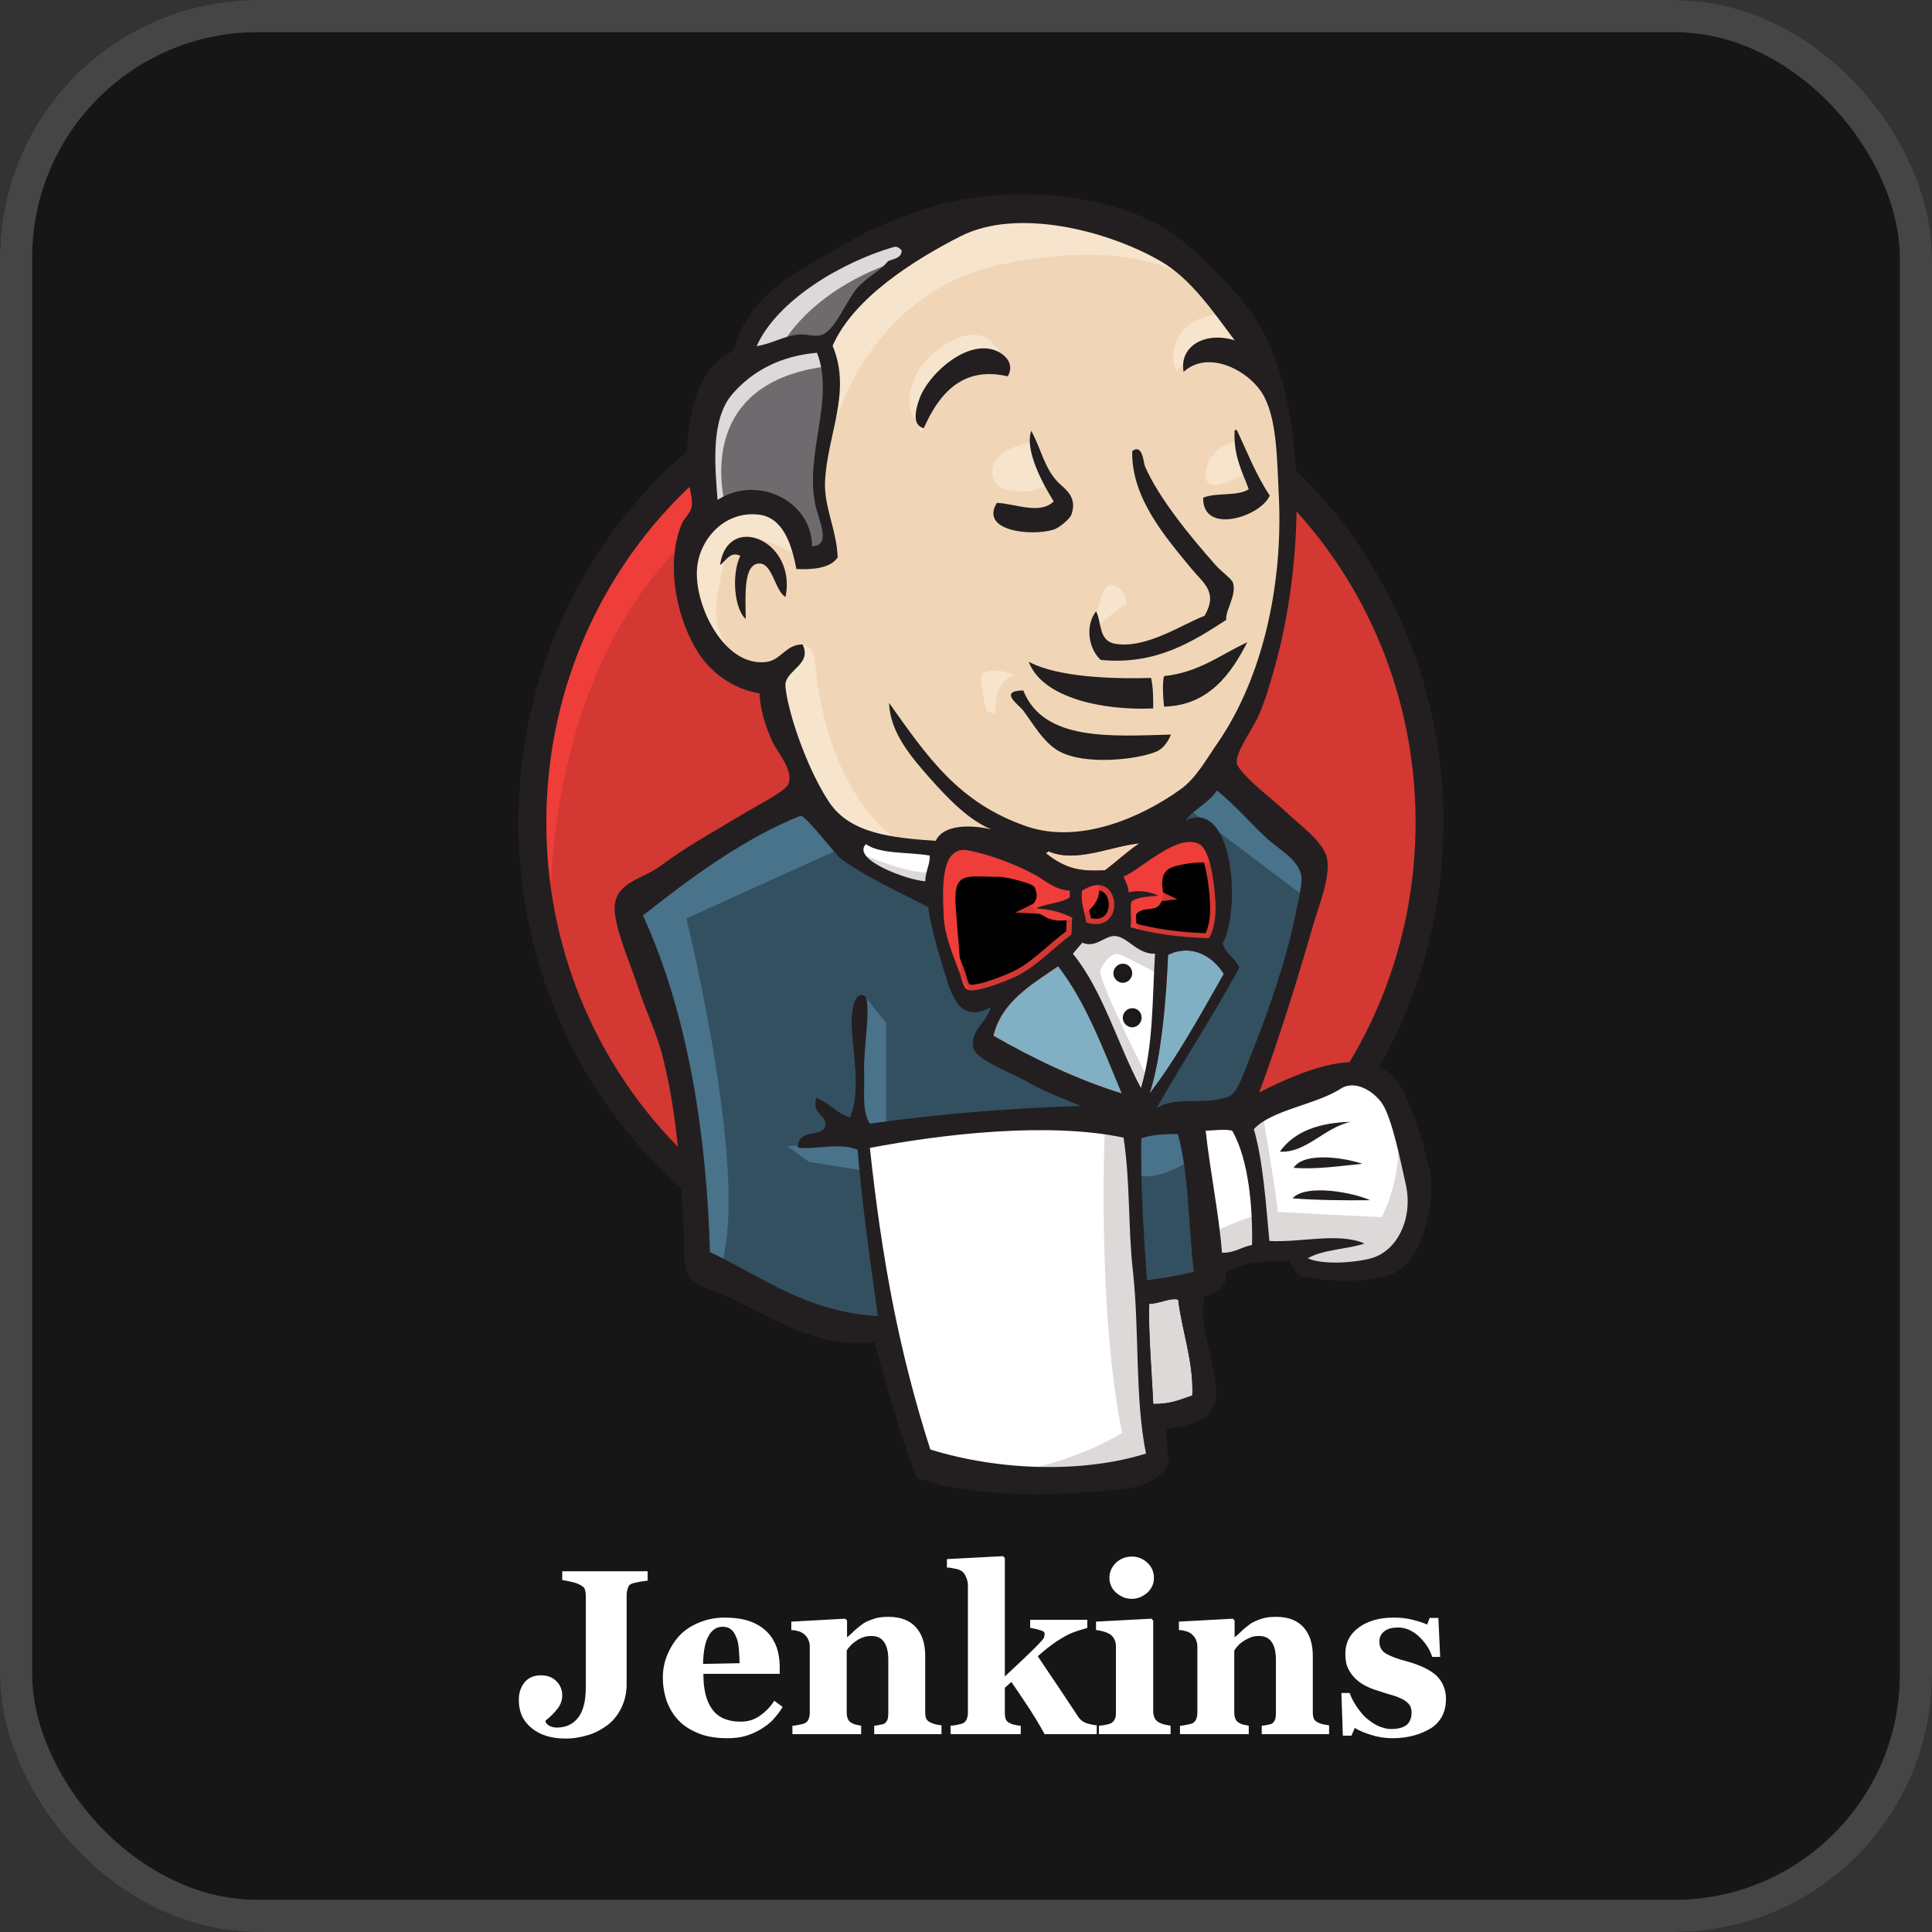 <svg width="60" height="60" viewBox="0 0 60 60" fill="none" xmlns="http://www.w3.org/2000/svg">
<rect x="0" y="0" width="60" height="60" fill="#333333" stroke="none"/>
<g clip-path="url(#clip0_1322_38513)">
<rect width="60" height="60" rx="8" fill="#161616"/>
<rect width="60" height="60" fill="#161616"/>
<g clip-path="url(#clip1_1322_38513)">
<path d="M44.4 25.485C44.4 33.48 38.163 39.967 30.464 39.967C22.766 39.967 16.528 33.48 16.528 25.485C16.528 17.489 22.766 11.002 30.464 11.002C38.163 11.002 44.4 17.489 44.4 25.485" fill="#D33833"/>
<path d="M17.101 29.071C17.101 29.071 16.089 13.972 29.789 13.538L28.834 11.916L21.405 14.452L19.281 16.93L17.427 20.539L16.37 24.742L16.685 27.552" fill="#EF3D3A"/>
<path d="M20.923 15.606C18.484 18.153 16.967 21.66 16.967 25.543C16.967 29.427 18.484 32.933 20.923 35.48C23.373 38.027 26.733 39.592 30.465 39.592C34.196 39.592 37.556 38.027 40.006 35.48C42.445 32.933 43.962 29.427 43.962 25.543C43.962 21.66 42.445 18.153 40.006 15.606C37.556 13.071 34.196 11.495 30.465 11.495C26.745 11.495 23.373 13.059 20.923 15.606ZM20.305 36.085C17.709 33.39 16.102 29.655 16.102 25.543C16.102 21.431 17.709 17.697 20.305 14.99C22.901 12.294 26.497 10.615 30.465 10.615C34.432 10.615 38.028 12.294 40.624 14.99C43.22 17.685 44.828 21.42 44.828 25.543C44.828 29.655 43.22 33.39 40.624 36.085C38.028 38.792 34.432 40.46 30.465 40.46C26.497 40.46 22.901 38.792 20.305 36.085Z" fill="#231F20"/>
<path d="M36.331 25.565L34.207 25.885L31.341 26.216L29.487 26.262L27.677 26.205L26.295 25.771L25.07 24.423L24.115 21.67L23.901 21.076L22.631 20.642L21.89 19.397L21.361 17.615L21.946 16.051L23.328 15.56L24.441 16.096L24.969 17.284L25.61 17.181L25.823 16.907L25.61 15.662L25.553 14.098L25.868 11.939L25.857 10.706L26.823 9.129L28.52 7.884L31.487 6.594L34.78 7.085L37.646 9.186L38.972 11.345L39.826 12.91L40.04 16.793L39.399 20.14L38.23 23.109L37.129 24.697" fill="#F0D6B7"/>
<path d="M34.532 34.895L26.946 35.215V36.506L27.586 41.04L27.272 41.417L21.967 39.578L21.596 38.927L21.068 32.828L19.82 29.173L19.551 28.305L23.799 25.336L25.125 24.799L26.294 26.261L27.305 27.174L28.474 27.551L29.003 27.711L29.643 30.521L30.126 31.115L31.351 30.681L30.497 32.36L35.105 34.576L34.532 34.895" fill="#335061"/>
<path d="M21.945 16.073L23.327 15.582L24.44 16.119L24.968 17.307L25.609 17.204L25.766 16.553L25.451 15.308L25.766 12.338L25.496 10.717L26.452 9.586L28.52 7.918L27.935 7.107L25.013 8.569L23.788 9.54L23.102 11.048L22.046 12.51L21.731 14.234L21.945 16.073Z" fill="#6D6B6D"/>
<path d="M24.125 11.003C24.125 11.003 24.923 9.004 28.104 8.033C31.284 7.062 28.261 7.336 28.261 7.336L24.811 8.684L23.485 10.032L22.9 11.106L24.125 11.003ZM22.529 15.697C22.529 15.697 21.417 11.916 25.665 11.38L25.508 10.729L22.586 11.425L21.731 14.235L21.945 16.074L22.529 15.697Z" fill="#DCD9D8"/>
<path d="M24.225 20.71L24.922 20.024C24.922 20.024 25.237 20.059 25.293 20.436C25.349 20.812 25.506 24.216 27.788 26.044C28.001 26.215 26.091 25.769 26.091 25.769L24.394 23.074M33.992 19.682C33.992 19.682 34.115 18.048 34.553 18.174C34.992 18.3 34.992 18.745 34.992 18.745C34.992 18.745 33.935 19.43 33.992 19.682ZM38.397 13.697C38.397 13.697 37.52 13.88 37.442 14.668C37.363 15.456 38.397 14.828 38.554 14.771M31.98 13.754C31.98 13.754 30.811 13.914 30.811 14.668C30.811 15.421 32.137 15.364 32.508 15.045M24.765 17.26C24.765 17.26 22.753 16.015 22.54 17.203C22.326 18.391 21.854 19.248 22.854 20.493L22.169 20.276L21.528 18.608L21.314 16.986L22.54 15.696L23.922 15.798L24.72 16.45L24.765 17.26M25.72 13.857C25.72 13.857 26.619 9.105 31.182 8.192C34.935 7.438 36.914 8.352 37.655 9.22C37.655 9.22 34.306 5.176 31.126 6.41C27.945 7.655 25.608 9.916 25.664 11.367C25.754 13.857 25.72 13.857 25.72 13.857M38.026 9.756C38.026 9.756 36.487 9.699 36.43 11.104C36.43 11.104 36.43 11.321 36.532 11.538C36.532 11.538 37.757 10.133 38.498 10.887" fill="#F7E4CD"/>
<path d="M31.296 11.687C31.296 11.687 31.026 9.54 29.228 10.785C28.059 11.596 28.171 12.726 28.373 12.943C28.587 13.16 28.531 13.594 28.688 13.297C28.846 13.001 28.8 12.03 29.385 11.755C29.958 11.482 30.925 11.185 31.296 11.687Z" fill="#F7E4CD"/>
<path d="M26.306 26.262L21.316 28.523C21.316 28.523 23.384 36.884 22.327 39.476L21.585 39.202L21.529 36.016L20.147 29.985L19.562 28.317L24.766 24.754L26.306 26.262M26.811 30.887L27.52 31.767V34.999H26.677C26.677 34.999 26.576 32.738 26.576 32.464C26.576 32.189 26.677 31.219 26.677 31.219M26.834 35.49L24.44 35.593L25.126 36.084L26.823 36.358" fill="#49728B"/>
<path d="M35.005 34.954L36.972 34.897L37.455 39.853L35.443 40.128L35.005 34.953" fill="#335061"/>
<path d="M35.531 34.953L38.498 34.793C38.498 34.793 39.723 31.664 39.723 31.504C39.723 31.344 40.78 26.97 40.78 26.97L38.386 24.434L37.903 24L36.633 25.291V30.305L35.531 34.953Z" fill="#335061"/>
<path d="M36.859 34.577L35.005 34.953L35.275 36.461C35.96 36.781 37.129 35.924 37.129 35.924M36.915 25.131L40.636 27.941L40.737 26.65L37.927 24.012L36.916 25.131" fill="#49728B"/>
<path d="M28.678 45.575L27.576 41.041L27.026 37.694L26.936 35.215L31.914 34.941H35.005L34.724 40.606L35.207 44.981L35.151 45.792L31.116 46.112L28.678 45.575Z" fill="white"/>
<path d="M34.318 34.896C34.318 34.896 34.048 40.504 34.846 44.502C34.846 44.502 33.25 45.529 30.924 45.792L35.386 45.632L35.914 45.312L35.273 36.472L35.105 34.576" fill="#DCD9D8"/>
<path d="M37.534 39.43L39.602 38.836L43.524 38.619L44.108 36.78L43.052 33.593L41.827 33.434L40.13 33.971L38.511 34.781L37.646 34.621L36.972 34.896" fill="white"/>
<path d="M37.5 38.346C37.5 38.346 38.882 37.694 39.096 37.752L38.511 34.782L39.197 34.508C39.197 34.508 39.68 37.318 39.68 37.637C39.68 37.637 42.647 37.797 42.917 37.797C42.917 37.797 43.558 36.552 43.4 35.262L43.985 36.986L44.041 37.957L43.187 39.248L42.231 39.465L40.636 39.408L40.107 38.711L38.253 38.985L37.669 39.202" fill="#DCD9D8"/>
<path d="M35.41 34.52L34.241 31.504L33.016 29.723C33.016 29.723 33.285 28.969 33.656 28.969H34.881L36.05 29.403L35.949 31.402L35.41 34.52Z" fill="white"/>
<path d="M35.646 33.492C35.646 33.492 34.163 30.58 34.163 30.146C34.163 30.146 34.432 29.495 34.803 29.655C35.174 29.815 35.972 30.249 35.972 30.249V29.221L34.163 28.844L32.938 29.004L35.005 33.983L35.432 34.041" fill="#DCD9D8"/>
<path d="M29.149 26.375L27.677 26.215L26.295 25.781V26.272L26.969 27.026L29.093 27.997" fill="white"/>
<path d="M26.779 26.535C26.779 26.535 28.42 27.232 28.959 27.072L29.015 27.723L27.532 27.403L26.633 26.752L26.779 26.535Z" fill="#DCD9D8"/>
<path d="M37.533 29.152C36.634 29.129 35.813 29.015 35.105 28.809C35.15 28.512 35.06 28.226 35.139 28.009C35.341 27.861 35.667 27.861 35.971 27.827C35.712 27.701 35.341 27.644 35.049 27.724C35.038 27.518 34.948 27.393 34.892 27.233C35.397 27.05 36.589 25.851 37.263 26.239C37.589 26.433 37.724 27.507 37.746 28.044C37.769 28.478 37.701 28.912 37.533 29.152Z" fill="#D33833"/>
<path d="M37.533 29.152C36.634 29.129 35.813 29.015 35.105 28.809C35.15 28.512 35.06 28.226 35.139 28.009C35.341 27.861 35.667 27.861 35.971 27.827C35.712 27.701 35.341 27.644 35.049 27.724C35.038 27.518 34.948 27.393 34.892 27.233C35.397 27.05 36.589 25.851 37.263 26.239C37.589 26.433 37.724 27.507 37.746 28.044C37.769 28.478 37.701 28.912 37.533 29.152Z" fill="black" stroke="#D33833" stroke-width="0.336"/>
<path d="M33.229 27.655C33.229 27.724 33.229 27.793 33.218 27.861C32.937 28.044 32.487 28.044 32.173 28.204C32.622 28.227 32.982 28.341 33.297 28.489C33.285 28.661 33.285 28.843 33.274 29.015C32.757 29.369 32.285 29.906 31.678 30.248C31.386 30.408 30.386 30.819 30.082 30.739C29.914 30.694 29.891 30.477 29.824 30.271C29.678 29.837 29.341 29.129 29.307 28.466C29.273 27.633 29.183 26.228 30.071 26.399C30.79 26.536 31.622 26.867 32.173 27.176C32.521 27.381 32.712 27.61 33.229 27.655Z" fill="#D33833"/>
<path d="M33.229 27.655C33.229 27.724 33.229 27.793 33.218 27.861C32.937 28.044 32.487 28.044 32.173 28.204C32.622 28.227 32.982 28.341 33.297 28.489C33.285 28.661 33.285 28.843 33.274 29.015C32.757 29.369 32.285 29.906 31.678 30.248C31.386 30.408 30.386 30.819 30.082 30.739C29.914 30.694 29.891 30.477 29.824 30.271C29.678 29.837 29.341 29.129 29.307 28.466C29.273 27.633 29.183 26.228 30.071 26.399C30.79 26.536 31.622 26.867 32.173 27.176C32.521 27.381 32.712 27.61 33.229 27.655Z" fill="black" stroke="#D33833" stroke-width="0.336"/>
<path d="M33.734 28.649C33.655 28.192 33.565 28.067 33.599 27.667C34.802 26.856 35.015 29.061 33.734 28.649Z" fill="#D33833"/>
<path d="M33.734 28.649C33.655 28.192 33.565 28.067 33.599 27.667C34.802 26.856 35.015 29.061 33.734 28.649Z" fill="black" stroke="#D33833" stroke-width="0.336"/>
<path d="M35.465 29.013C35.465 29.013 35.094 28.476 35.363 28.317C35.633 28.157 35.892 28.317 36.049 28.043C36.206 27.768 36.049 27.608 36.105 27.289C36.161 26.969 36.42 26.912 36.69 26.855C36.959 26.797 37.701 26.695 37.802 26.957L37.488 25.986L36.847 25.77L34.835 26.957L34.734 27.551V28.739M29.89 30.795C29.823 29.95 29.756 29.116 29.688 28.271C29.576 27.015 29.98 27.231 31.059 27.231C31.228 27.231 32.071 27.426 32.127 27.551C32.419 28.157 31.643 28.02 32.464 28.476C33.149 28.853 34.374 28.248 34.093 27.391C33.936 27.197 33.284 27.334 33.048 27.209L31.801 26.558C31.273 26.284 30.059 25.872 29.497 26.261C28.07 27.243 29.587 29.71 30.093 30.738" fill="#EF3D3A"/>
<path d="M31.296 11.688C29.846 11.345 29.127 12.305 28.689 13.298C28.295 13.207 28.453 12.659 28.554 12.385C28.812 11.665 29.858 10.694 30.712 10.831C31.071 10.877 31.566 11.22 31.296 11.688ZM38.343 13.355H38.41C38.736 14.041 39.017 14.772 39.433 15.389C39.152 16.051 37.343 16.622 37.365 15.457C37.758 15.286 38.433 15.423 38.781 15.194C38.579 14.635 38.298 14.155 38.343 13.355ZM32.027 13.379C32.341 13.961 32.442 14.566 32.881 15C33.083 15.194 33.465 15.434 33.274 15.982C33.229 16.108 32.903 16.394 32.712 16.451C32.027 16.657 30.419 16.497 30.959 15.617C31.532 15.64 32.296 15.994 32.723 15.571C32.398 15.046 31.813 13.995 32.027 13.379ZM38.084 19.249C37.05 19.923 35.893 20.665 34.184 20.494C33.825 20.174 33.679 19.455 34.038 18.986C34.218 19.306 34.106 19.9 34.623 19.991C35.589 20.163 36.713 19.386 37.41 19.124C37.837 18.381 37.376 18.118 36.983 17.639C36.185 16.668 35.129 15.457 35.162 14.007C35.488 13.767 35.511 14.372 35.556 14.475C35.971 15.457 37.017 16.725 37.77 17.57C37.961 17.776 38.264 17.981 38.298 18.118C38.399 18.507 38.039 18.986 38.084 19.249ZM24.395 18.541C24.07 18.347 23.991 17.524 23.609 17.502C23.058 17.467 23.159 18.575 23.159 19.226C22.788 18.884 22.721 17.81 22.991 17.262C22.676 17.102 22.541 17.433 22.361 17.547C22.597 15.891 24.755 16.782 24.395 18.541ZM38.736 19.946C38.253 20.882 37.567 21.91 36.151 21.945C36.117 21.648 36.095 21.179 36.151 20.997C37.241 20.882 37.916 20.323 38.736 19.946ZM31.948 20.551C32.847 21.031 34.51 21.088 35.747 21.054C35.814 21.328 35.814 21.67 35.814 22.002C34.229 22.07 32.364 21.67 31.948 20.551ZM31.779 21.442C32.409 23.041 34.555 22.858 36.365 22.813C36.286 23.018 36.117 23.27 35.893 23.349C35.308 23.589 33.712 23.772 32.903 23.338C32.398 23.064 32.06 22.436 31.779 22.07C31.656 21.899 30.981 21.453 31.779 21.442Z" fill="#231F20"/>
<path d="M38.005 30.247C37.274 31.526 36.566 32.84 35.701 33.959C36.061 32.874 36.218 31.047 36.274 29.653C37.038 29.288 37.69 29.733 38.005 30.247Z" fill="#81B0C4"/>
<path d="M41.95 34.84C41.13 35.011 40.556 35.822 39.747 35.765C40.197 35.137 40.961 34.863 41.95 34.84ZM42.309 36.142C41.635 36.21 40.849 36.325 40.174 36.267C40.5 35.765 41.736 35.948 42.309 36.142ZM42.545 37.273C41.792 37.284 40.86 37.273 40.14 37.215C40.567 36.747 42.062 37.044 42.545 37.273Z" fill="#231F20"/>
<path d="M36.589 40.355C36.702 41.315 37.073 42.286 37.028 43.336C36.612 43.473 36.376 43.599 35.814 43.599C35.78 42.708 35.657 41.338 35.69 40.481C35.96 40.504 36.365 40.287 36.589 40.355Z" fill="#DCD9D8"/>
<path d="M35.375 26.194C34.993 26.445 34.678 26.753 34.307 27.027C33.498 27.073 33.06 26.97 32.476 26.502C32.487 26.468 32.543 26.479 32.543 26.433C33.408 26.822 34.51 26.273 35.375 26.194Z" fill="#F0D6B7"/>
<path d="M30.858 32.166C31.094 31.127 32.027 30.579 32.87 30.008C33.735 31.127 34.264 32.566 34.848 33.96C33.466 33.537 32.061 32.863 30.858 32.166Z" fill="#81B0C4"/>
<path d="M35.691 40.492C35.657 41.349 35.77 42.708 35.815 43.61C36.377 43.61 36.613 43.485 37.029 43.348C37.074 42.297 36.703 41.326 36.59 40.367C36.366 40.287 35.961 40.504 35.691 40.492ZM27.015 35.65C27.386 39.087 27.914 41.965 28.892 45.015C31.061 45.689 33.668 45.746 35.59 45.141C35.242 43.428 35.388 41.337 35.186 39.498C35.028 38.117 35.107 36.735 34.893 35.33C32.567 34.839 29.285 35.215 27.015 35.65ZM35.444 35.353C35.422 36.826 35.511 38.288 35.624 39.761C36.186 39.681 36.557 39.624 37.074 39.498C36.905 38.082 36.928 36.472 36.579 35.215C36.186 35.227 35.837 35.216 35.444 35.353ZM38.265 35.113C37.995 35.056 37.692 35.113 37.444 35.113C37.568 36.312 37.849 37.637 37.95 38.905C38.344 38.916 38.557 38.722 38.883 38.665C38.906 37.557 38.793 36.026 38.265 35.113ZM42.547 39.087C43.379 38.882 43.895 37.854 43.66 36.792C43.502 36.084 43.232 34.736 42.929 34.279C42.715 33.948 42.12 33.502 41.636 33.811C40.861 34.313 39.501 34.462 38.939 35.067C39.22 36.026 39.31 37.328 39.422 38.539C40.389 38.596 41.569 38.265 42.378 38.619C41.816 38.802 41.097 38.802 40.614 39.076C41.018 39.27 41.94 39.236 42.547 39.087ZM34.837 33.959C34.253 32.566 33.725 31.127 32.859 30.007C32.016 30.578 31.095 31.127 30.847 32.166C32.061 32.863 33.466 33.536 34.837 33.959ZM36.276 29.653C36.219 31.047 36.062 32.874 35.703 33.959C36.568 32.828 37.276 31.526 38.006 30.247C37.692 29.733 37.04 29.288 36.276 29.653L36.276 29.653ZM34.646 29.071C34.32 29.036 34.039 29.459 33.612 29.276C33.511 29.39 33.421 29.505 33.32 29.619C34.264 30.784 34.702 32.429 35.433 33.788C35.826 32.474 35.781 31.047 35.871 29.619C35.332 29.642 35.028 29.105 34.646 29.071ZM33.601 27.666C33.567 28.066 33.657 28.191 33.736 28.648C35.017 29.059 34.803 26.855 33.601 27.666ZM32.173 27.186C31.623 26.878 30.791 26.547 30.072 26.41C29.184 26.238 29.274 27.643 29.308 28.477C29.341 29.139 29.679 29.836 29.825 30.281C29.892 30.487 29.915 30.704 30.083 30.75C30.387 30.818 31.398 30.419 31.679 30.259C32.286 29.927 32.758 29.391 33.275 29.025C33.286 28.854 33.286 28.671 33.297 28.5C32.983 28.34 32.634 28.237 32.173 28.214C32.477 28.054 32.938 28.054 33.219 27.872C33.219 27.803 33.219 27.734 33.23 27.666C32.713 27.609 32.522 27.38 32.173 27.186ZM26.891 26.215C26.431 26.695 28.184 27.335 28.735 27.369C28.735 27.072 28.903 26.787 28.869 26.569C28.206 26.455 27.341 26.535 26.891 26.215ZM32.556 26.432C32.556 26.478 32.499 26.467 32.488 26.501C33.084 26.969 33.522 27.072 34.32 27.026C34.68 26.764 35.006 26.444 35.388 26.192C34.511 26.272 33.41 26.821 32.556 26.432ZM37.748 28.031C37.725 27.506 37.59 26.421 37.265 26.227C36.59 25.827 35.399 27.038 34.893 27.22C34.95 27.38 35.039 27.506 35.051 27.712C35.354 27.632 35.714 27.689 35.972 27.814C35.669 27.849 35.343 27.849 35.141 27.997C35.073 28.214 35.163 28.5 35.107 28.797C35.815 29.002 36.635 29.105 37.535 29.139C37.703 28.911 37.77 28.477 37.748 28.031ZM26.116 26.672C25.97 26.569 24.992 25.279 24.857 25.336C23.093 26.044 21.441 27.266 19.968 28.431C21.373 31.503 21.946 35.261 22.048 38.882C23.655 39.647 25.071 40.755 27.262 40.869C27.004 39.053 26.779 37.42 26.633 35.706C26.082 35.467 25.296 35.718 24.779 35.638C24.779 35.01 25.565 35.364 25.633 34.941C25.678 34.621 25.194 34.599 25.352 34.096C25.756 34.245 25.97 34.576 26.397 34.702C26.79 33.834 26.397 32.292 26.453 31.561C26.464 31.424 26.52 30.807 26.824 30.91C27.094 31.001 26.813 32.566 26.835 33.251C26.858 33.891 26.756 34.496 27.015 34.896C29.128 34.599 31.275 34.416 33.567 34.347C33.061 34.13 32.466 33.925 31.814 33.548C31.454 33.342 30.342 32.92 30.241 32.577C30.072 32.029 30.668 31.743 30.769 31.275C29.701 31.869 29.499 30.704 29.24 29.893C29.015 29.151 28.881 28.591 28.825 28.168C27.892 27.689 26.903 27.243 26.116 26.672ZM36.815 25.484C38.287 24.765 38.557 28.191 37.973 29.299C38.063 29.63 38.366 29.756 38.49 30.053C37.669 31.549 36.759 32.943 35.916 34.416C36.534 34.016 37.433 34.347 38.164 34.05C38.434 33.948 38.625 33.319 38.827 32.817C39.389 31.446 39.973 29.71 40.232 28.408C40.288 28.111 40.456 27.46 40.411 27.198C40.344 26.718 39.715 26.364 39.389 26.078C38.793 25.53 38.422 25.062 37.793 24.548C37.557 24.925 37.017 25.176 36.815 25.484V25.484ZM22.756 12.224C22.059 13.012 22.205 14.474 22.284 15.525C23.553 14.714 25.228 15.593 25.217 16.964C25.824 16.952 25.442 16.199 25.329 15.707C24.97 14.12 25.936 12.407 25.374 10.956C24.284 11.047 23.396 11.493 22.756 12.224ZM27.768 7.667C26.183 8.124 24.149 9.3 23.497 10.75C24.003 10.671 24.352 10.419 24.846 10.385C25.037 10.374 25.284 10.465 25.498 10.408C25.925 10.294 26.296 9.311 26.622 8.946C26.936 8.592 27.319 8.432 27.577 8.112C27.746 8.032 27.993 8.032 28.004 7.781C27.937 7.701 27.858 7.644 27.768 7.667ZM36.028 8.101C34.376 7.153 31.589 6.445 29.836 7.335C28.42 8.055 26.509 9.243 25.858 10.739C26.464 12.19 25.678 13.514 25.621 14.988C25.599 15.776 25.981 16.45 26.015 17.306C25.801 17.661 25.172 17.695 24.734 17.672C24.587 16.918 24.329 16.073 23.565 15.982C22.486 15.856 21.688 16.77 21.643 17.718C21.587 18.837 22.486 20.687 23.767 20.562C24.262 20.516 24.385 20.013 24.925 20.013C25.217 20.607 24.475 20.79 24.396 21.213C24.374 21.327 24.453 21.75 24.509 21.955C24.745 22.926 25.262 24.194 25.767 24.936C26.419 25.884 27.689 26.021 29.061 26.113C29.308 25.576 30.207 25.621 30.791 25.758C30.083 25.473 29.431 24.788 28.892 24.182C28.274 23.485 27.644 22.743 27.611 21.829C28.791 23.485 29.757 24.936 31.893 25.667C33.511 26.215 35.399 25.416 36.647 24.525C37.163 24.159 37.467 23.566 37.838 23.04C39.209 21.03 39.85 18.174 39.715 15.399C39.658 14.257 39.658 13.115 39.276 12.35C38.883 11.55 37.546 10.819 36.759 11.55C36.613 10.762 37.411 10.282 38.343 10.568C37.681 9.688 36.984 8.649 36.028 8.101ZM39.108 33.925C40.4 33.274 42.805 32.177 43.603 33.925C43.907 34.576 44.255 35.661 44.401 36.335C44.615 37.271 44.165 39.259 43.21 39.567C42.367 39.841 41.389 39.83 40.378 39.624C40.254 39.521 40.131 39.35 40.029 39.167C39.31 39.145 38.625 39.202 38.063 39.51C38.119 40.058 37.759 40.138 37.411 40.252C37.163 41.269 37.916 42.594 37.737 43.508C37.613 44.17 36.815 44.273 36.231 44.387C36.208 44.752 36.253 45.061 36.298 45.369C36.163 45.872 35.568 46.157 34.995 46.226C33.118 46.454 30.274 46.557 28.476 45.895C27.97 44.638 27.577 43.119 27.161 41.692C25.408 41.886 23.981 40.926 22.643 40.287C22.183 40.07 21.542 39.944 21.362 39.567C21.194 39.202 21.261 38.505 21.216 37.854C21.115 36.175 21.014 34.553 20.587 32.84C20.395 32.063 20.047 31.389 19.811 30.647C19.586 29.962 19.204 29.105 19.103 28.42C18.957 27.403 19.901 27.346 20.497 26.901C21.43 26.215 22.16 25.838 23.171 25.222C23.475 25.039 24.374 24.582 24.475 24.365C24.677 23.942 24.127 23.349 23.981 23.017C23.745 22.492 23.621 22.046 23.587 21.532C22.744 21.395 22.093 20.881 21.71 20.31C21.07 19.351 20.62 17.581 21.182 16.244C21.227 16.142 21.441 15.924 21.474 15.764C21.542 15.445 21.351 15.022 21.34 14.68C21.283 12.932 21.632 11.424 22.789 10.899C23.261 8.992 24.947 8.363 26.532 7.415C27.128 7.061 27.779 6.833 28.454 6.582C30.87 5.679 34.59 5.851 36.602 7.393C37.456 8.044 38.816 9.426 39.299 10.431C40.591 13.069 40.49 17.489 39.591 20.71C39.467 21.144 39.299 21.772 39.052 22.298C38.883 22.663 38.355 23.383 38.411 23.703C38.478 24.034 39.625 24.913 39.872 25.153C40.31 25.587 41.153 26.158 41.221 26.706C41.299 27.289 40.974 28.088 40.805 28.648C40.265 30.521 39.726 32.246 39.108 33.925Z" fill="#231F20"/>
<path d="M30.509 20.951C30.577 20.86 30.959 20.712 31.498 20.974C31.498 20.974 30.858 21.077 30.914 22.162L30.644 22.105C30.655 22.116 30.375 21.134 30.509 20.951Z" fill="#F7E4CD"/>
<path d="M35.162 30.225C35.162 30.385 35.027 30.522 34.869 30.522C34.712 30.522 34.577 30.385 34.577 30.225C34.577 30.065 34.712 29.928 34.869 29.928C35.038 29.928 35.162 30.065 35.162 30.225ZM35.454 31.607C35.454 31.767 35.319 31.904 35.162 31.904C35.004 31.904 34.869 31.767 34.869 31.607C34.869 31.447 35.004 31.31 35.162 31.31C35.33 31.31 35.454 31.435 35.454 31.607Z" fill="#1D1919"/>
<path d="M20.147 49.082C20.057 49.093 19.979 49.105 19.911 49.116C19.844 49.128 19.776 49.139 19.686 49.162C19.585 49.185 19.529 49.23 19.506 49.299C19.484 49.368 19.461 49.436 19.461 49.527V52.314C19.461 52.559 19.408 52.801 19.304 53.023C19.203 53.239 19.068 53.411 18.888 53.559C18.708 53.696 18.506 53.81 18.281 53.879C18.057 53.948 17.821 53.993 17.573 53.993C17.135 53.993 16.787 53.891 16.517 53.673C16.247 53.456 16.112 53.171 16.112 52.794C16.112 52.577 16.169 52.394 16.292 52.246C16.416 52.097 16.584 52.029 16.798 52.029C17 52.029 17.157 52.086 17.281 52.212C17.405 52.337 17.461 52.486 17.461 52.657C17.461 52.806 17.405 52.954 17.304 53.079C17.203 53.205 17.079 53.331 16.944 53.434V53.479C16.966 53.525 17.011 53.571 17.079 53.605C17.146 53.639 17.225 53.651 17.292 53.651C17.573 53.651 17.798 53.548 17.956 53.342C18.113 53.137 18.192 52.828 18.192 52.417V49.562C18.192 49.482 18.18 49.402 18.158 49.345C18.135 49.288 18.068 49.242 17.967 49.196C17.899 49.162 17.809 49.139 17.708 49.116C17.607 49.093 17.529 49.082 17.461 49.071V48.796H20.113V49.082H20.147ZM24.305 53.011C24.227 53.148 24.125 53.274 24.013 53.399C23.901 53.525 23.766 53.616 23.62 53.708C23.462 53.799 23.305 53.868 23.148 53.913C22.99 53.959 22.799 53.982 22.597 53.982C22.249 53.982 21.956 53.936 21.698 53.833C21.451 53.73 21.237 53.605 21.08 53.434C20.911 53.262 20.799 53.068 20.709 52.84C20.627 52.601 20.585 52.35 20.585 52.097C20.585 51.858 20.63 51.618 20.72 51.401C20.81 51.184 20.934 50.978 21.091 50.807C21.248 50.635 21.451 50.498 21.698 50.395C21.955 50.289 22.23 50.234 22.507 50.236C22.833 50.236 23.103 50.281 23.316 50.361C23.53 50.441 23.698 50.555 23.833 50.692C23.968 50.829 24.058 50.989 24.125 51.172C24.182 51.355 24.215 51.549 24.215 51.755V51.983H21.844C21.844 52.474 21.934 52.84 22.125 53.091C22.305 53.342 22.608 53.468 23.002 53.468C23.226 53.468 23.417 53.411 23.597 53.285C23.777 53.162 23.93 53.002 24.047 52.817L24.305 53.011V53.011ZM22.968 51.652C22.968 51.515 22.957 51.366 22.945 51.218C22.934 51.069 22.912 50.944 22.867 50.852C22.822 50.738 22.777 50.658 22.698 50.601C22.631 50.544 22.541 50.521 22.44 50.521C22.26 50.521 22.114 50.612 22.013 50.795C21.9 50.978 21.844 51.275 21.833 51.675L22.968 51.652ZM29.262 53.856H27.149V53.593C27.194 53.593 27.25 53.582 27.306 53.571C27.373 53.559 27.418 53.548 27.452 53.536C27.497 53.514 27.531 53.468 27.553 53.422C27.576 53.376 27.587 53.297 27.587 53.205V51.538C27.587 51.298 27.542 51.115 27.452 50.989C27.362 50.864 27.239 50.807 27.059 50.807C26.969 50.807 26.879 50.818 26.8 50.852C26.722 50.875 26.643 50.921 26.564 50.978C26.497 51.024 26.441 51.069 26.396 51.127C26.351 51.172 26.317 51.218 26.295 51.264V53.171C26.295 53.251 26.306 53.319 26.328 53.377C26.351 53.434 26.396 53.479 26.441 53.502C26.474 53.525 26.519 53.548 26.575 53.559L26.744 53.594V53.856H24.609V53.594C24.665 53.594 24.721 53.582 24.789 53.571C24.845 53.559 24.901 53.548 24.946 53.536C25.025 53.514 25.07 53.468 25.103 53.411C25.126 53.354 25.148 53.285 25.148 53.194V51.115C25.148 51.047 25.126 50.967 25.092 50.898C25.058 50.83 25.002 50.772 24.946 50.727C24.901 50.704 24.856 50.67 24.788 50.658C24.72 50.635 24.648 50.623 24.575 50.624V50.361L26.25 50.27L26.306 50.327V50.841H26.317C26.399 50.773 26.478 50.7 26.553 50.624C26.636 50.551 26.722 50.483 26.811 50.418C26.901 50.361 27.014 50.316 27.149 50.27C27.284 50.224 27.441 50.213 27.598 50.213C27.98 50.213 28.261 50.327 28.452 50.544C28.643 50.761 28.733 51.058 28.733 51.423V53.171C28.733 53.262 28.745 53.331 28.767 53.377C28.79 53.434 28.846 53.468 28.913 53.502C28.947 53.514 28.992 53.536 29.048 53.548C29.104 53.559 29.16 53.571 29.239 53.582V53.856H29.262ZM34.094 53.856H32.442C32.268 53.54 32.08 53.231 31.88 52.931C31.712 52.68 31.554 52.44 31.408 52.234L31.206 52.417V53.194C31.206 53.274 31.217 53.354 31.24 53.399C31.262 53.456 31.307 53.491 31.386 53.525C31.431 53.548 31.476 53.559 31.532 53.571C31.588 53.582 31.644 53.593 31.7 53.593V53.856H29.52V53.593C29.576 53.593 29.633 53.582 29.7 53.571C29.756 53.559 29.812 53.548 29.857 53.536C29.936 53.514 29.981 53.468 30.015 53.411C30.037 53.354 30.059 53.285 30.059 53.194V49.219C30.059 49.139 30.037 49.059 30.003 48.979C29.97 48.899 29.925 48.831 29.857 48.785C29.812 48.762 29.745 48.728 29.655 48.717C29.565 48.694 29.486 48.682 29.408 48.682V48.419L31.15 48.328L31.206 48.385V52.063C31.375 51.903 31.577 51.72 31.79 51.515C32.004 51.309 32.184 51.138 32.307 51.001C32.386 50.921 32.431 50.864 32.431 50.818C32.442 50.772 32.442 50.749 32.442 50.738C32.442 50.692 32.408 50.658 32.33 50.635C32.251 50.612 32.15 50.578 31.992 50.555V50.304H33.768V50.555C33.532 50.624 33.352 50.681 33.229 50.738C33.105 50.795 32.97 50.875 32.824 50.967C32.729 51.032 32.635 51.101 32.543 51.172C32.453 51.241 32.352 51.332 32.229 51.435C32.453 51.777 32.667 52.086 32.858 52.371C33.049 52.657 33.251 52.965 33.465 53.285C33.532 53.399 33.622 53.468 33.735 53.514C33.847 53.548 33.948 53.571 34.06 53.582V53.856H34.094V53.856ZM36.342 53.856H34.128V53.593C34.184 53.593 34.252 53.582 34.308 53.571C34.364 53.559 34.42 53.548 34.454 53.536C34.532 53.514 34.578 53.468 34.611 53.411C34.645 53.354 34.656 53.285 34.656 53.194V51.115C34.656 51.035 34.634 50.955 34.6 50.898C34.57 50.836 34.523 50.784 34.465 50.749C34.42 50.727 34.364 50.692 34.274 50.669C34.184 50.647 34.105 50.624 34.038 50.624V50.361L35.758 50.27L35.814 50.327V53.16C35.814 53.24 35.836 53.308 35.87 53.377C35.904 53.434 35.96 53.479 36.016 53.502C36.061 53.525 36.117 53.548 36.173 53.559C36.23 53.571 36.286 53.582 36.353 53.594V53.856H36.342L36.342 53.856ZM35.836 49.002C35.836 49.185 35.769 49.333 35.634 49.459C35.499 49.584 35.33 49.653 35.151 49.653C34.959 49.653 34.802 49.584 34.656 49.459C34.521 49.333 34.454 49.173 34.454 49.002C34.454 48.819 34.521 48.671 34.656 48.534C34.791 48.408 34.96 48.34 35.151 48.34C35.342 48.34 35.499 48.408 35.634 48.534C35.769 48.659 35.836 48.819 35.836 49.002V49.002ZM41.298 53.856H39.185V53.593C39.23 53.593 39.286 53.582 39.343 53.571C39.41 53.559 39.455 53.548 39.489 53.536C39.534 53.514 39.567 53.468 39.59 53.422C39.612 53.376 39.624 53.297 39.624 53.205V51.538C39.624 51.298 39.579 51.115 39.489 50.989C39.399 50.864 39.275 50.807 39.095 50.807C39.005 50.807 38.916 50.818 38.837 50.852C38.758 50.887 38.679 50.921 38.601 50.978C38.533 51.024 38.477 51.069 38.432 51.127C38.387 51.172 38.354 51.218 38.331 51.264V53.171C38.331 53.251 38.342 53.319 38.365 53.377C38.387 53.434 38.432 53.479 38.477 53.502C38.511 53.525 38.556 53.548 38.612 53.559L38.781 53.594V53.856H36.645V53.594C36.702 53.594 36.758 53.582 36.825 53.571C36.881 53.559 36.938 53.548 36.983 53.536C37.061 53.514 37.106 53.468 37.14 53.411C37.162 53.354 37.185 53.285 37.185 53.194V51.115C37.185 51.047 37.162 50.967 37.129 50.898C37.095 50.83 37.039 50.772 36.983 50.727C36.938 50.704 36.893 50.67 36.825 50.658C36.756 50.635 36.684 50.623 36.612 50.624V50.361L38.286 50.27L38.342 50.327V50.841H38.354C38.436 50.773 38.514 50.7 38.59 50.624C38.672 50.551 38.759 50.483 38.848 50.418C38.938 50.361 39.05 50.316 39.185 50.27C39.32 50.224 39.477 50.213 39.635 50.213C40.017 50.213 40.298 50.327 40.489 50.544C40.68 50.761 40.77 51.058 40.77 51.423V53.171C40.77 53.262 40.781 53.331 40.804 53.377C40.826 53.434 40.882 53.468 40.95 53.502C40.983 53.514 41.028 53.536 41.084 53.548C41.141 53.559 41.197 53.571 41.276 53.582V53.856H41.298ZM43.242 53.982C43.018 53.982 42.793 53.948 42.579 53.879C42.366 53.81 42.197 53.742 42.074 53.662L41.972 53.902H41.703L41.658 52.577H41.916C41.95 52.68 42.006 52.805 42.096 52.943C42.175 53.079 42.276 53.194 42.377 53.308C42.493 53.415 42.621 53.507 42.759 53.582C42.905 53.651 43.051 53.696 43.209 53.696C43.422 53.696 43.58 53.651 43.681 53.571C43.782 53.491 43.838 53.354 43.838 53.182C43.838 53.091 43.816 53.011 43.771 52.943C43.726 52.885 43.658 52.828 43.58 52.782C43.49 52.737 43.389 52.691 43.276 52.657C43.164 52.623 43.029 52.588 42.872 52.531C42.714 52.486 42.579 52.44 42.467 52.383C42.355 52.337 42.231 52.257 42.118 52.154C42.017 52.063 41.928 51.949 41.871 51.823C41.804 51.697 41.781 51.538 41.781 51.355C41.781 51.024 41.916 50.749 42.197 50.544C42.478 50.338 42.838 50.236 43.287 50.236C43.501 50.236 43.692 50.258 43.872 50.304C44.052 50.35 44.198 50.395 44.321 50.453L44.4 50.247H44.67L44.726 51.458H44.479C44.4 51.206 44.254 51.001 44.063 50.818C43.861 50.635 43.647 50.544 43.422 50.544C43.242 50.544 43.096 50.578 42.995 50.658C42.894 50.738 42.838 50.841 42.838 50.978C42.838 51.161 42.916 51.286 43.063 51.366C43.209 51.446 43.422 51.526 43.692 51.595C44.108 51.709 44.411 51.858 44.614 52.04C44.805 52.234 44.906 52.474 44.906 52.76C44.906 53.148 44.76 53.456 44.456 53.662C44.119 53.868 43.725 53.982 43.242 53.982Z" fill="white"/>
</g>
</g>
<rect x="0.5" y="0.5" width="59" height="59" rx="7.5" stroke="white" stroke-opacity="0.2"/>
<defs>
<clipPath id="clip0_1322_38513">
<rect width="60" height="60" rx="8" fill="white"/>
</clipPath>
<clipPath id="clip1_1322_38513">
<rect width="29" height="48" fill="white" transform="translate(16 6)"/>
</clipPath>
</defs>
</svg>
